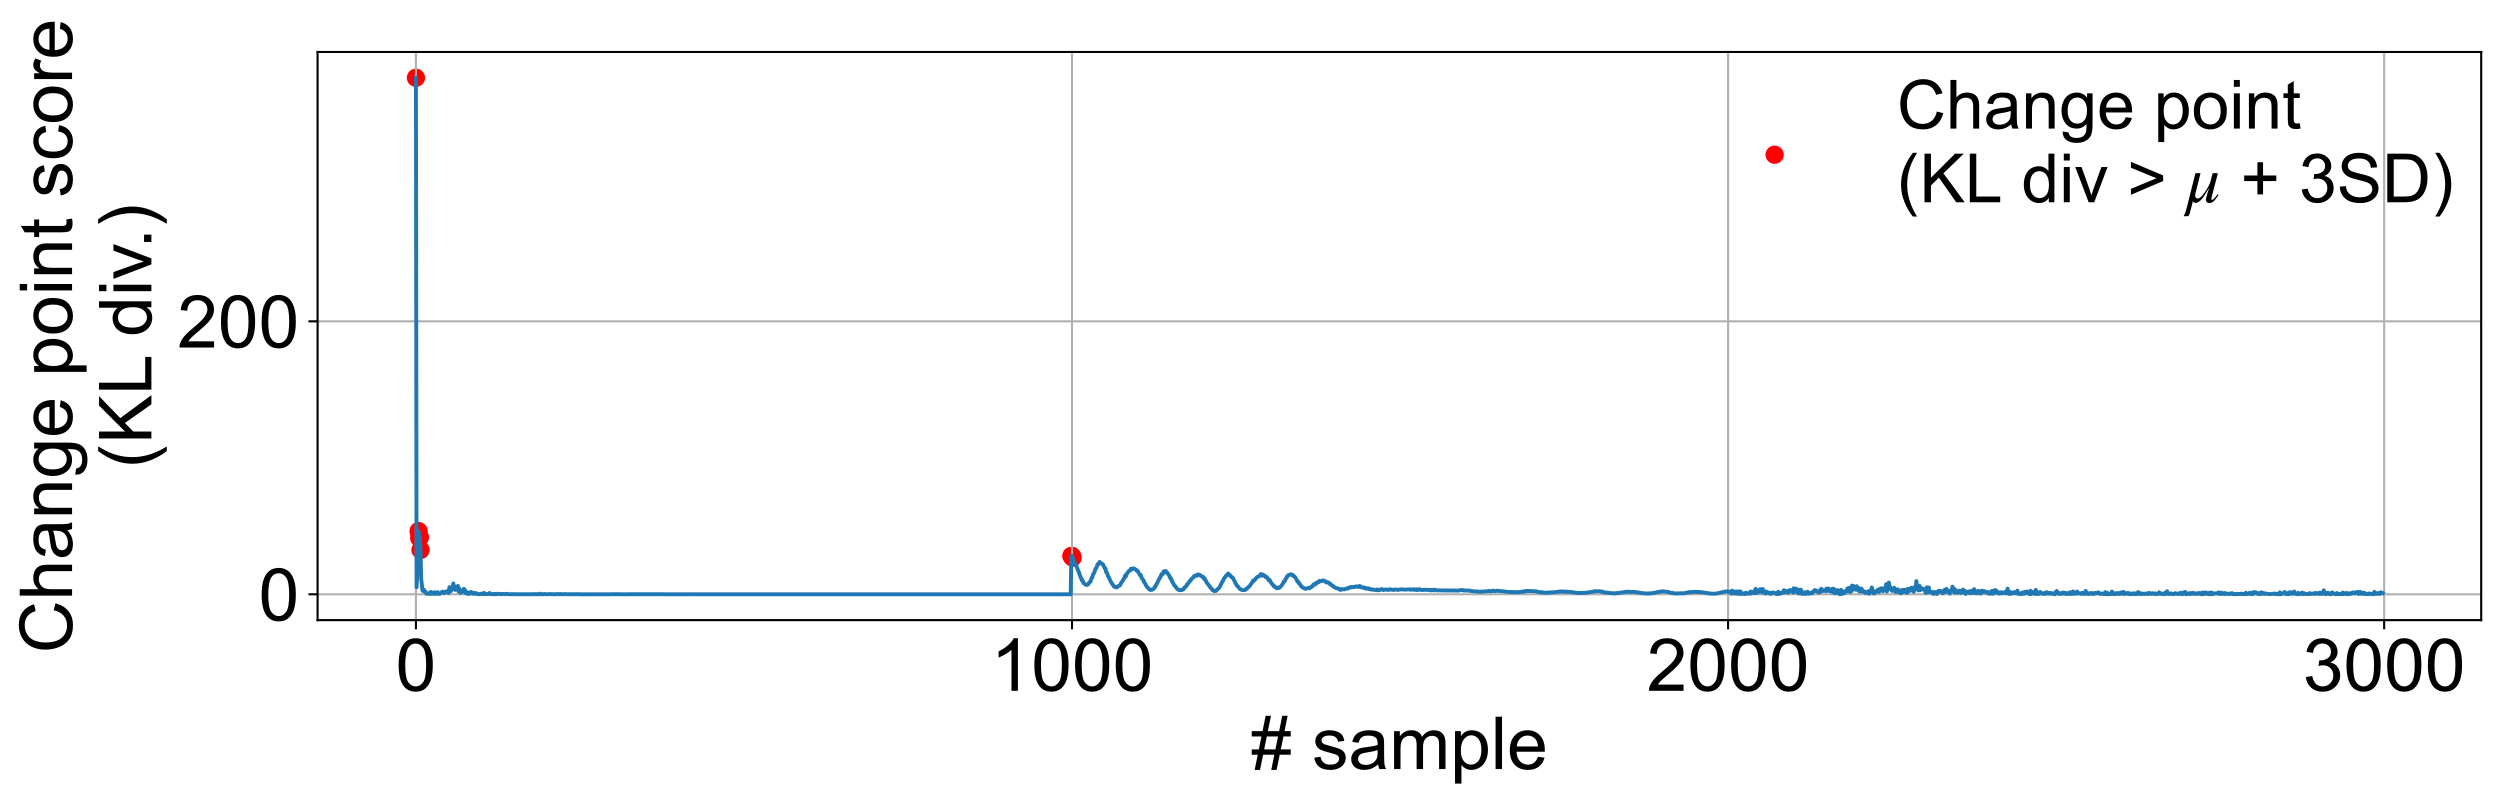 <?xml version="1.0" encoding="utf-8" standalone="no"?>
<!DOCTYPE svg PUBLIC "-//W3C//DTD SVG 1.1//EN"
  "http://www.w3.org/Graphics/SVG/1.1/DTD/svg11.dtd">
<!-- Created with matplotlib (https://matplotlib.org/) -->
<svg height="307.079pt" version="1.1" viewBox="0 0 956.741 307.079" width="956.741pt" xmlns="http://www.w3.org/2000/svg" xmlns:xlink="http://www.w3.org/1999/xlink">
 <defs>
  <style type="text/css">
*{stroke-linecap:butt;stroke-linejoin:round;}
  </style>
 </defs>
 <g id="figure_1">
  <g id="patch_1">
   <path d="M 0 307.079 
L 956.741 307.079 
L 956.741 0 
L 0 0 
z
" style="fill:#ffffff;"/>
  </g>
  <g id="axes_1">
   <g id="patch_2">
    <path d="M 121.541 237.324 
L 949.541 237.324 
L 949.541 19.884 
L 121.541 19.884 
z
" style="fill:#ffffff;"/>
   </g>
   <g id="PathCollection_1">
    <defs>
     <path d="M 0 3 
C 0.796 3 1.559 2.684 2.121 2.121 
C 2.684 1.559 3 0.796 3 0 
C 3 -0.796 2.684 -1.559 2.121 -2.121 
C 1.559 -2.684 0.796 -3 0 -3 
C -0.796 -3 -1.559 -2.684 -2.121 -2.121 
C -2.684 -1.559 -3 -0.796 -3 0 
C -3 0.796 -2.684 1.559 -2.121 2.121 
C -1.559 2.684 -0.796 3 0 3 
z
" id="m0cd75c1564" style="stroke:#ff0000;"/>
    </defs>
    <g clip-path="url(#p18d3c2d1c3)">
     <use style="fill:#ff0000;stroke:#ff0000;" x="159.177" xlink:href="#m0cd75c1564" y="29.768"/>
     <use style="fill:#ff0000;stroke:#ff0000;" x="160.182" xlink:href="#m0cd75c1564" y="203.24"/>
     <use style="fill:#ff0000;stroke:#ff0000;" x="160.433" xlink:href="#m0cd75c1564" y="205.902"/>
     <use style="fill:#ff0000;stroke:#ff0000;" x="160.684" xlink:href="#m0cd75c1564" y="205.574"/>
     <use style="fill:#ff0000;stroke:#ff0000;" x="160.935" xlink:href="#m0cd75c1564" y="210.476"/>
     <use style="fill:#ff0000;stroke:#ff0000;" x="410.003" xlink:href="#m0cd75c1564" y="212.758"/>
     <use style="fill:#ff0000;stroke:#ff0000;" x="410.254" xlink:href="#m0cd75c1564" y="212.772"/>
     <use style="fill:#ff0000;stroke:#ff0000;" x="410.505" xlink:href="#m0cd75c1564" y="213.395"/>
    </g>
   </g>
   <g id="matplotlib.axis_1">
    <g id="xtick_1">
     <g id="line2d_1">
      <path clip-path="url(#p18d3c2d1c3)" d="M 159.177 237.324 
L 159.177 19.884 
" style="fill:none;stroke:#b0b0b0;stroke-linecap:square;stroke-width:0.8;"/>
     </g>
     <g id="line2d_2">
      <defs>
       <path d="M 0 0 
L 0 3.5 
" id="m7fa76f0d2a" style="stroke:#000000;stroke-width:0.8;"/>
      </defs>
      <g>
       <use style="stroke:#000000;stroke-width:0.8;" x="159.177" xlink:href="#m7fa76f0d2a" y="237.324"/>
      </g>
     </g>
     <g id="text_1">
      <!-- 0 -->
      <defs>
       <path d="M 4.156 35.297 
Q 4.156 48 6.766 55.734 
Q 9.375 63.484 14.516 67.672 
Q 19.672 71.875 27.484 71.875 
Q 33.25 71.875 37.594 69.547 
Q 41.938 67.234 44.766 62.859 
Q 47.609 58.5 49.219 52.219 
Q 50.828 45.953 50.828 35.297 
Q 50.828 22.703 48.234 14.969 
Q 45.656 7.234 40.5 3 
Q 35.359 -1.219 27.484 -1.219 
Q 17.141 -1.219 11.234 6.203 
Q 4.156 15.141 4.156 35.297 
z
M 13.188 35.297 
Q 13.188 17.672 17.312 11.828 
Q 21.438 6 27.484 6 
Q 33.547 6 37.672 11.859 
Q 41.797 17.719 41.797 35.297 
Q 41.797 52.984 37.672 58.781 
Q 33.547 64.594 27.391 64.594 
Q 21.344 64.594 17.719 59.469 
Q 13.188 52.938 13.188 35.297 
z
" id="ArialMT-48"/>
      </defs>
      <g transform="translate(151.392 264.366)scale(0.28 -0.28)">
       <use xlink:href="#ArialMT-48"/>
      </g>
     </g>
    </g>
    <g id="xtick_2">
     <g id="line2d_3">
      <path clip-path="url(#p18d3c2d1c3)" d="M 410.254 237.324 
L 410.254 19.884 
" style="fill:none;stroke:#b0b0b0;stroke-linecap:square;stroke-width:0.8;"/>
     </g>
     <g id="line2d_4">
      <g>
       <use style="stroke:#000000;stroke-width:0.8;" x="410.254" xlink:href="#m7fa76f0d2a" y="237.324"/>
      </g>
     </g>
     <g id="text_2">
      <!-- 1000 -->
      <defs>
       <path d="M 37.25 0 
L 28.469 0 
L 28.469 56 
Q 25.297 52.984 20.141 49.953 
Q 14.984 46.922 10.891 45.406 
L 10.891 53.906 
Q 18.266 57.375 23.781 62.297 
Q 29.297 67.234 31.594 71.875 
L 37.25 71.875 
z
" id="ArialMT-49"/>
      </defs>
      <g transform="translate(379.113 264.366)scale(0.28 -0.28)">
       <use xlink:href="#ArialMT-49"/>
       <use x="55.615" xlink:href="#ArialMT-48"/>
       <use x="111.23" xlink:href="#ArialMT-48"/>
       <use x="166.846" xlink:href="#ArialMT-48"/>
      </g>
     </g>
    </g>
    <g id="xtick_3">
     <g id="line2d_5">
      <path clip-path="url(#p18d3c2d1c3)" d="M 661.33 237.324 
L 661.33 19.884 
" style="fill:none;stroke:#b0b0b0;stroke-linecap:square;stroke-width:0.8;"/>
     </g>
     <g id="line2d_6">
      <g>
       <use style="stroke:#000000;stroke-width:0.8;" x="661.33" xlink:href="#m7fa76f0d2a" y="237.324"/>
      </g>
     </g>
     <g id="text_3">
      <!-- 2000 -->
      <defs>
       <path d="M 50.344 8.453 
L 50.344 0 
L 3.031 0 
Q 2.938 3.172 4.047 6.109 
Q 5.859 10.938 9.828 15.625 
Q 13.812 20.312 21.344 26.469 
Q 33.016 36.031 37.109 41.625 
Q 41.219 47.219 41.219 52.203 
Q 41.219 57.422 37.469 61 
Q 33.734 64.594 27.734 64.594 
Q 21.391 64.594 17.578 60.781 
Q 13.766 56.984 13.719 50.25 
L 4.688 51.172 
Q 5.609 61.281 11.656 66.578 
Q 17.719 71.875 27.938 71.875 
Q 38.234 71.875 44.234 66.156 
Q 50.25 60.453 50.25 52 
Q 50.25 47.703 48.484 43.547 
Q 46.734 39.406 42.656 34.812 
Q 38.578 30.219 29.109 22.219 
Q 21.188 15.578 18.938 13.203 
Q 16.703 10.844 15.234 8.453 
z
" id="ArialMT-50"/>
      </defs>
      <g transform="translate(630.189 264.366)scale(0.28 -0.28)">
       <use xlink:href="#ArialMT-50"/>
       <use x="55.615" xlink:href="#ArialMT-48"/>
       <use x="111.23" xlink:href="#ArialMT-48"/>
       <use x="166.846" xlink:href="#ArialMT-48"/>
      </g>
     </g>
    </g>
    <g id="xtick_4">
     <g id="line2d_7">
      <path clip-path="url(#p18d3c2d1c3)" d="M 912.407 237.324 
L 912.407 19.884 
" style="fill:none;stroke:#b0b0b0;stroke-linecap:square;stroke-width:0.8;"/>
     </g>
     <g id="line2d_8">
      <g>
       <use style="stroke:#000000;stroke-width:0.8;" x="912.407" xlink:href="#m7fa76f0d2a" y="237.324"/>
      </g>
     </g>
     <g id="text_4">
      <!-- 3000 -->
      <defs>
       <path d="M 4.203 18.891 
L 12.984 20.062 
Q 14.5 12.594 18.141 9.297 
Q 21.781 6 27 6 
Q 33.203 6 37.469 10.297 
Q 41.75 14.594 41.75 20.953 
Q 41.75 27 37.797 30.922 
Q 33.844 34.859 27.734 34.859 
Q 25.25 34.859 21.531 33.891 
L 22.516 41.609 
Q 23.391 41.5 23.922 41.5 
Q 29.547 41.5 34.031 44.422 
Q 38.531 47.359 38.531 53.469 
Q 38.531 58.297 35.25 61.469 
Q 31.984 64.656 26.812 64.656 
Q 21.688 64.656 18.266 61.422 
Q 14.844 58.203 13.875 51.766 
L 5.078 53.328 
Q 6.688 62.156 12.391 67.016 
Q 18.109 71.875 26.609 71.875 
Q 32.469 71.875 37.391 69.359 
Q 42.328 66.844 44.938 62.5 
Q 47.562 58.156 47.562 53.266 
Q 47.562 48.641 45.062 44.828 
Q 42.578 41.016 37.703 38.766 
Q 44.047 37.312 47.562 32.688 
Q 51.078 28.078 51.078 21.141 
Q 51.078 11.766 44.234 5.25 
Q 37.406 -1.266 26.953 -1.266 
Q 17.531 -1.266 11.297 4.344 
Q 5.078 9.969 4.203 18.891 
z
" id="ArialMT-51"/>
      </defs>
      <g transform="translate(881.266 264.366)scale(0.28 -0.28)">
       <use xlink:href="#ArialMT-51"/>
       <use x="55.615" xlink:href="#ArialMT-48"/>
       <use x="111.23" xlink:href="#ArialMT-48"/>
       <use x="166.846" xlink:href="#ArialMT-48"/>
      </g>
     </g>
    </g>
    <g id="text_5">
     <!-- # sample -->
     <defs>
      <path d="M 5.031 -1.219 
L 9.281 19.578 
L 1.031 19.578 
L 1.031 26.859 
L 10.75 26.859 
L 14.359 44.578 
L 1.031 44.578 
L 1.031 51.859 
L 15.828 51.859 
L 20.062 72.797 
L 27.391 72.797 
L 23.141 51.859 
L 38.531 51.859 
L 42.781 72.797 
L 50.141 72.797 
L 45.906 51.859 
L 54.344 51.859 
L 54.344 44.578 
L 44.438 44.578 
L 40.766 26.859 
L 54.344 26.859 
L 54.344 19.578 
L 39.312 19.578 
L 35.062 -1.219 
L 27.734 -1.219 
L 31.938 19.578 
L 16.609 19.578 
L 12.359 -1.219 
z
M 18.062 26.859 
L 33.406 26.859 
L 37.062 44.578 
L 21.688 44.578 
z
" id="ArialMT-35"/>
      <path id="ArialMT-32"/>
      <path d="M 3.078 15.484 
L 11.766 16.844 
Q 12.5 11.625 15.844 8.844 
Q 19.188 6.062 25.203 6.062 
Q 31.25 6.062 34.172 8.516 
Q 37.109 10.984 37.109 14.312 
Q 37.109 17.281 34.516 19 
Q 32.719 20.172 25.531 21.969 
Q 15.875 24.422 12.141 26.203 
Q 8.406 27.984 6.469 31.125 
Q 4.547 34.281 4.547 38.094 
Q 4.547 41.547 6.125 44.5 
Q 7.719 47.469 10.453 49.422 
Q 12.5 50.922 16.031 51.969 
Q 19.578 53.031 23.641 53.031 
Q 29.734 53.031 34.344 51.266 
Q 38.969 49.516 41.156 46.5 
Q 43.359 43.5 44.188 38.484 
L 35.594 37.312 
Q 35.016 41.312 32.203 43.547 
Q 29.391 45.797 24.266 45.797 
Q 18.219 45.797 15.625 43.797 
Q 13.031 41.797 13.031 39.109 
Q 13.031 37.406 14.109 36.031 
Q 15.188 34.625 17.484 33.688 
Q 18.797 33.203 25.25 31.453 
Q 34.578 28.953 38.25 27.359 
Q 41.938 25.781 44.031 22.75 
Q 46.141 19.734 46.141 15.234 
Q 46.141 10.844 43.578 6.953 
Q 41.016 3.078 36.172 0.953 
Q 31.344 -1.172 25.25 -1.172 
Q 15.141 -1.172 9.844 3.031 
Q 4.547 7.234 3.078 15.484 
z
" id="ArialMT-115"/>
      <path d="M 40.438 6.391 
Q 35.547 2.25 31.031 0.531 
Q 26.516 -1.172 21.344 -1.172 
Q 12.797 -1.172 8.203 3 
Q 3.609 7.172 3.609 13.672 
Q 3.609 17.484 5.344 20.625 
Q 7.078 23.781 9.891 25.688 
Q 12.703 27.594 16.219 28.562 
Q 18.797 29.25 24.031 29.891 
Q 34.672 31.156 39.703 32.906 
Q 39.75 34.719 39.75 35.203 
Q 39.75 40.578 37.25 42.781 
Q 33.891 45.75 27.25 45.75 
Q 21.047 45.75 18.094 43.578 
Q 15.141 41.406 13.719 35.891 
L 5.125 37.062 
Q 6.297 42.578 8.984 45.969 
Q 11.672 49.359 16.75 51.188 
Q 21.828 53.031 28.516 53.031 
Q 35.156 53.031 39.297 51.469 
Q 43.453 49.906 45.406 47.531 
Q 47.359 45.172 48.141 41.547 
Q 48.578 39.312 48.578 33.453 
L 48.578 21.734 
Q 48.578 9.469 49.141 6.219 
Q 49.703 2.984 51.375 0 
L 42.188 0 
Q 40.828 2.734 40.438 6.391 
z
M 39.703 26.031 
Q 34.906 24.078 25.344 22.703 
Q 19.922 21.922 17.672 20.938 
Q 15.438 19.969 14.203 18.094 
Q 12.984 16.219 12.984 13.922 
Q 12.984 10.406 15.641 8.062 
Q 18.312 5.719 23.438 5.719 
Q 28.516 5.719 32.469 7.938 
Q 36.422 10.156 38.281 14.016 
Q 39.703 17 39.703 22.797 
z
" id="ArialMT-97"/>
      <path d="M 6.594 0 
L 6.594 51.859 
L 14.453 51.859 
L 14.453 44.578 
Q 16.891 48.391 20.938 50.703 
Q 25 53.031 30.172 53.031 
Q 35.938 53.031 39.625 50.641 
Q 43.312 48.25 44.828 43.953 
Q 50.984 53.031 60.844 53.031 
Q 68.562 53.031 72.703 48.75 
Q 76.859 44.484 76.859 35.594 
L 76.859 0 
L 68.109 0 
L 68.109 32.672 
Q 68.109 37.938 67.25 40.25 
Q 66.406 42.578 64.156 43.984 
Q 61.922 45.406 58.891 45.406 
Q 53.422 45.406 49.797 41.766 
Q 46.188 38.141 46.188 30.125 
L 46.188 0 
L 37.406 0 
L 37.406 33.688 
Q 37.406 39.547 35.25 42.469 
Q 33.109 45.406 28.219 45.406 
Q 24.516 45.406 21.359 43.453 
Q 18.219 41.5 16.797 37.734 
Q 15.375 33.984 15.375 26.906 
L 15.375 0 
z
" id="ArialMT-109"/>
      <path d="M 6.594 -19.875 
L 6.594 51.859 
L 14.594 51.859 
L 14.594 45.125 
Q 17.438 49.078 21 51.047 
Q 24.562 53.031 29.641 53.031 
Q 36.281 53.031 41.359 49.609 
Q 46.438 46.188 49.016 39.953 
Q 51.609 33.734 51.609 26.312 
Q 51.609 18.359 48.75 11.984 
Q 45.906 5.609 40.453 2.219 
Q 35.016 -1.172 29 -1.172 
Q 24.609 -1.172 21.109 0.688 
Q 17.625 2.547 15.375 5.375 
L 15.375 -19.875 
z
M 14.547 25.641 
Q 14.547 15.625 18.594 10.844 
Q 22.656 6.062 28.422 6.062 
Q 34.281 6.062 38.453 11.016 
Q 42.625 15.969 42.625 26.375 
Q 42.625 36.281 38.547 41.203 
Q 34.469 46.141 28.812 46.141 
Q 23.188 46.141 18.859 40.891 
Q 14.547 35.641 14.547 25.641 
z
" id="ArialMT-112"/>
      <path d="M 6.391 0 
L 6.391 71.578 
L 15.188 71.578 
L 15.188 0 
z
" id="ArialMT-108"/>
      <path d="M 42.094 16.703 
L 51.172 15.578 
Q 49.031 7.625 43.219 3.219 
Q 37.406 -1.172 28.375 -1.172 
Q 17 -1.172 10.328 5.828 
Q 3.656 12.844 3.656 25.484 
Q 3.656 38.578 10.391 45.797 
Q 17.141 53.031 27.875 53.031 
Q 38.281 53.031 44.875 45.953 
Q 51.469 38.875 51.469 26.031 
Q 51.469 25.25 51.422 23.688 
L 12.75 23.688 
Q 13.234 15.141 17.578 10.594 
Q 21.922 6.062 28.422 6.062 
Q 33.25 6.062 36.672 8.594 
Q 40.094 11.141 42.094 16.703 
z
M 13.234 30.906 
L 42.188 30.906 
Q 41.609 37.453 38.875 40.719 
Q 34.672 45.797 27.984 45.797 
Q 21.922 45.797 17.797 41.75 
Q 13.672 37.703 13.234 30.906 
z
" id="ArialMT-101"/>
     </defs>
     <g transform="translate(478.738 294.314)scale(0.28 -0.28)">
      <use xlink:href="#ArialMT-35"/>
      <use x="55.615" xlink:href="#ArialMT-32"/>
      <use x="83.398" xlink:href="#ArialMT-115"/>
      <use x="133.398" xlink:href="#ArialMT-97"/>
      <use x="189.014" xlink:href="#ArialMT-109"/>
      <use x="272.314" xlink:href="#ArialMT-112"/>
      <use x="327.93" xlink:href="#ArialMT-108"/>
      <use x="350.146" xlink:href="#ArialMT-101"/>
     </g>
    </g>
   </g>
   <g id="matplotlib.axis_2">
    <g id="ytick_1">
     <g id="line2d_9">
      <path clip-path="url(#p18d3c2d1c3)" d="M 121.541 227.441 
L 949.541 227.441 
" style="fill:none;stroke:#b0b0b0;stroke-linecap:square;stroke-width:0.8;"/>
     </g>
     <g id="line2d_10">
      <defs>
       <path d="M 0 0 
L -3.5 0 
" id="md69a8dc5f1" style="stroke:#000000;stroke-width:0.8;"/>
      </defs>
      <g>
       <use style="stroke:#000000;stroke-width:0.8;" x="121.541" xlink:href="#md69a8dc5f1" y="227.441"/>
      </g>
     </g>
     <g id="text_6">
      <!-- 0 -->
      <g transform="translate(98.97 237.462)scale(0.28 -0.28)">
       <use xlink:href="#ArialMT-48"/>
      </g>
     </g>
    </g>
    <g id="ytick_2">
     <g id="line2d_11">
      <path clip-path="url(#p18d3c2d1c3)" d="M 121.541 122.969 
L 949.541 122.969 
" style="fill:none;stroke:#b0b0b0;stroke-linecap:square;stroke-width:0.8;"/>
     </g>
     <g id="line2d_12">
      <g>
       <use style="stroke:#000000;stroke-width:0.8;" x="121.541" xlink:href="#md69a8dc5f1" y="122.969"/>
      </g>
     </g>
     <g id="text_7">
      <!-- 200 -->
      <g transform="translate(67.829 132.99)scale(0.28 -0.28)">
       <use xlink:href="#ArialMT-50"/>
       <use x="55.615" xlink:href="#ArialMT-48"/>
       <use x="111.23" xlink:href="#ArialMT-48"/>
      </g>
     </g>
    </g>
    <g id="text_8">
     <!-- Change point score -->
     <defs>
      <path d="M 58.797 25.094 
L 68.266 22.703 
Q 65.281 11.031 57.547 4.906 
Q 49.812 -1.219 38.625 -1.219 
Q 27.047 -1.219 19.797 3.484 
Q 12.547 8.203 8.766 17.141 
Q 4.984 26.078 4.984 36.328 
Q 4.984 47.516 9.25 55.828 
Q 13.531 64.156 21.406 68.469 
Q 29.297 72.797 38.766 72.797 
Q 49.516 72.797 56.828 67.328 
Q 64.156 61.859 67.047 51.953 
L 57.719 49.75 
Q 55.219 57.562 50.484 61.125 
Q 45.75 64.703 38.578 64.703 
Q 30.328 64.703 24.781 60.734 
Q 19.234 56.781 16.984 50.109 
Q 14.75 43.453 14.75 36.375 
Q 14.75 27.25 17.406 20.438 
Q 20.062 13.625 25.672 10.25 
Q 31.297 6.891 37.844 6.891 
Q 45.797 6.891 51.312 11.469 
Q 56.844 16.062 58.797 25.094 
z
" id="ArialMT-67"/>
      <path d="M 6.594 0 
L 6.594 71.578 
L 15.375 71.578 
L 15.375 45.906 
Q 21.531 53.031 30.906 53.031 
Q 36.672 53.031 40.922 50.75 
Q 45.172 48.484 47 44.484 
Q 48.828 40.484 48.828 32.859 
L 48.828 0 
L 40.047 0 
L 40.047 32.859 
Q 40.047 39.453 37.188 42.453 
Q 34.328 45.453 29.109 45.453 
Q 25.203 45.453 21.75 43.422 
Q 18.312 41.406 16.844 37.938 
Q 15.375 34.469 15.375 28.375 
L 15.375 0 
z
" id="ArialMT-104"/>
      <path d="M 6.594 0 
L 6.594 51.859 
L 14.5 51.859 
L 14.5 44.484 
Q 20.219 53.031 31 53.031 
Q 35.688 53.031 39.625 51.344 
Q 43.562 49.656 45.516 46.922 
Q 47.469 44.188 48.25 40.438 
Q 48.734 37.984 48.734 31.891 
L 48.734 0 
L 39.938 0 
L 39.938 31.547 
Q 39.938 36.922 38.906 39.578 
Q 37.891 42.234 35.281 43.812 
Q 32.672 45.406 29.156 45.406 
Q 23.531 45.406 19.453 41.844 
Q 15.375 38.281 15.375 28.328 
L 15.375 0 
z
" id="ArialMT-110"/>
      <path d="M 4.984 -4.297 
L 13.531 -5.562 
Q 14.062 -9.516 16.5 -11.328 
Q 19.781 -13.766 25.438 -13.766 
Q 31.547 -13.766 34.859 -11.328 
Q 38.188 -8.891 39.359 -4.5 
Q 40.047 -1.812 39.984 6.781 
Q 34.234 0 25.641 0 
Q 14.938 0 9.078 7.719 
Q 3.219 15.438 3.219 26.219 
Q 3.219 33.641 5.906 39.906 
Q 8.594 46.188 13.688 49.609 
Q 18.797 53.031 25.688 53.031 
Q 34.859 53.031 40.828 45.609 
L 40.828 51.859 
L 48.922 51.859 
L 48.922 7.031 
Q 48.922 -5.078 46.453 -10.125 
Q 44 -15.188 38.641 -18.109 
Q 33.297 -21.047 25.484 -21.047 
Q 16.219 -21.047 10.5 -16.875 
Q 4.781 -12.703 4.984 -4.297 
z
M 12.25 26.859 
Q 12.25 16.656 16.297 11.969 
Q 20.359 7.281 26.469 7.281 
Q 32.516 7.281 36.609 11.938 
Q 40.719 16.609 40.719 26.562 
Q 40.719 36.078 36.5 40.906 
Q 32.281 45.75 26.312 45.75 
Q 20.453 45.75 16.344 40.984 
Q 12.25 36.234 12.25 26.859 
z
" id="ArialMT-103"/>
      <path d="M 3.328 25.922 
Q 3.328 40.328 11.328 47.266 
Q 18.016 53.031 27.641 53.031 
Q 38.328 53.031 45.109 46.016 
Q 51.906 39.016 51.906 26.656 
Q 51.906 16.656 48.906 10.906 
Q 45.906 5.172 40.156 2 
Q 34.422 -1.172 27.641 -1.172 
Q 16.75 -1.172 10.031 5.812 
Q 3.328 12.797 3.328 25.922 
z
M 12.359 25.922 
Q 12.359 15.969 16.703 11.016 
Q 21.047 6.062 27.641 6.062 
Q 34.188 6.062 38.531 11.031 
Q 42.875 16.016 42.875 26.219 
Q 42.875 35.844 38.5 40.797 
Q 34.125 45.75 27.641 45.75 
Q 21.047 45.75 16.703 40.812 
Q 12.359 35.891 12.359 25.922 
z
" id="ArialMT-111"/>
      <path d="M 6.641 61.469 
L 6.641 71.578 
L 15.438 71.578 
L 15.438 61.469 
z
M 6.641 0 
L 6.641 51.859 
L 15.438 51.859 
L 15.438 0 
z
" id="ArialMT-105"/>
      <path d="M 25.781 7.859 
L 27.047 0.094 
Q 23.344 -0.688 20.406 -0.688 
Q 15.625 -0.688 12.984 0.828 
Q 10.359 2.344 9.281 4.812 
Q 8.203 7.281 8.203 15.188 
L 8.203 45.016 
L 1.766 45.016 
L 1.766 51.859 
L 8.203 51.859 
L 8.203 64.703 
L 16.938 69.969 
L 16.938 51.859 
L 25.781 51.859 
L 25.781 45.016 
L 16.938 45.016 
L 16.938 14.703 
Q 16.938 10.938 17.406 9.859 
Q 17.875 8.797 18.922 8.156 
Q 19.969 7.516 21.922 7.516 
Q 23.391 7.516 25.781 7.859 
z
" id="ArialMT-116"/>
      <path d="M 40.438 19 
L 49.078 17.875 
Q 47.656 8.938 41.812 3.875 
Q 35.984 -1.172 27.484 -1.172 
Q 16.844 -1.172 10.375 5.781 
Q 3.906 12.75 3.906 25.734 
Q 3.906 34.125 6.688 40.422 
Q 9.469 46.734 15.156 49.875 
Q 20.844 53.031 27.547 53.031 
Q 35.984 53.031 41.359 48.75 
Q 46.734 44.484 48.25 36.625 
L 39.703 35.297 
Q 38.484 40.531 35.375 43.156 
Q 32.281 45.797 27.875 45.797 
Q 21.234 45.797 17.078 41.031 
Q 12.938 36.281 12.938 25.984 
Q 12.938 15.531 16.938 10.797 
Q 20.953 6.062 27.391 6.062 
Q 32.562 6.062 36.031 9.234 
Q 39.5 12.406 40.438 19 
z
" id="ArialMT-99"/>
      <path d="M 6.5 0 
L 6.5 51.859 
L 14.406 51.859 
L 14.406 44 
Q 17.438 49.516 20 51.266 
Q 22.562 53.031 25.641 53.031 
Q 30.078 53.031 34.672 50.203 
L 31.641 42.047 
Q 28.422 43.953 25.203 43.953 
Q 22.312 43.953 20.016 42.219 
Q 17.719 40.484 16.75 37.406 
Q 15.281 32.719 15.281 27.156 
L 15.281 0 
z
" id="ArialMT-114"/>
     </defs>
     <g transform="translate(27.583 250.008)rotate(-90)scale(0.28 -0.28)">
      <use xlink:href="#ArialMT-67"/>
      <use x="72.217" xlink:href="#ArialMT-104"/>
      <use x="127.832" xlink:href="#ArialMT-97"/>
      <use x="183.447" xlink:href="#ArialMT-110"/>
      <use x="239.062" xlink:href="#ArialMT-103"/>
      <use x="294.678" xlink:href="#ArialMT-101"/>
      <use x="350.293" xlink:href="#ArialMT-32"/>
      <use x="378.076" xlink:href="#ArialMT-112"/>
      <use x="433.691" xlink:href="#ArialMT-111"/>
      <use x="489.307" xlink:href="#ArialMT-105"/>
      <use x="511.523" xlink:href="#ArialMT-110"/>
      <use x="567.139" xlink:href="#ArialMT-116"/>
      <use x="594.922" xlink:href="#ArialMT-32"/>
      <use x="622.705" xlink:href="#ArialMT-115"/>
      <use x="672.705" xlink:href="#ArialMT-99"/>
      <use x="722.705" xlink:href="#ArialMT-111"/>
      <use x="778.32" xlink:href="#ArialMT-114"/>
      <use x="811.621" xlink:href="#ArialMT-101"/>
     </g>
     <!-- (KL div.) -->
     <defs>
      <path d="M 23.391 -21.047 
Q 16.109 -11.859 11.078 0.438 
Q 6.062 12.75 6.062 25.922 
Q 6.062 37.547 9.812 48.188 
Q 14.203 60.547 23.391 72.797 
L 29.688 72.797 
Q 23.781 62.641 21.875 58.297 
Q 18.891 51.562 17.188 44.234 
Q 15.094 35.109 15.094 25.875 
Q 15.094 2.391 29.688 -21.047 
z
" id="ArialMT-40"/>
      <path d="M 7.328 0 
L 7.328 71.578 
L 16.797 71.578 
L 16.797 36.078 
L 52.344 71.578 
L 65.188 71.578 
L 35.156 42.578 
L 66.5 0 
L 54 0 
L 28.516 36.234 
L 16.797 24.812 
L 16.797 0 
z
" id="ArialMT-75"/>
      <path d="M 7.328 0 
L 7.328 71.578 
L 16.797 71.578 
L 16.797 8.453 
L 52.047 8.453 
L 52.047 0 
z
" id="ArialMT-76"/>
      <path d="M 40.234 0 
L 40.234 6.547 
Q 35.297 -1.172 25.734 -1.172 
Q 19.531 -1.172 14.328 2.25 
Q 9.125 5.672 6.266 11.797 
Q 3.422 17.922 3.422 25.875 
Q 3.422 33.641 6 39.969 
Q 8.594 46.297 13.766 49.656 
Q 18.953 53.031 25.344 53.031 
Q 30.031 53.031 33.688 51.047 
Q 37.359 49.078 39.656 45.906 
L 39.656 71.578 
L 48.391 71.578 
L 48.391 0 
z
M 12.453 25.875 
Q 12.453 15.922 16.641 10.984 
Q 20.844 6.062 26.562 6.062 
Q 32.328 6.062 36.344 10.766 
Q 40.375 15.484 40.375 25.141 
Q 40.375 35.797 36.266 40.766 
Q 32.172 45.75 26.172 45.75 
Q 20.312 45.75 16.375 40.969 
Q 12.453 36.188 12.453 25.875 
z
" id="ArialMT-100"/>
      <path d="M 21 0 
L 1.266 51.859 
L 10.547 51.859 
L 21.688 20.797 
Q 23.484 15.766 25 10.359 
Q 26.172 14.453 28.266 20.219 
L 39.797 51.859 
L 48.828 51.859 
L 29.203 0 
z
" id="ArialMT-118"/>
      <path d="M 9.078 0 
L 9.078 10.016 
L 19.094 10.016 
L 19.094 0 
z
" id="ArialMT-46"/>
      <path d="M 12.359 -21.047 
L 6.062 -21.047 
Q 20.656 2.391 20.656 25.875 
Q 20.656 35.062 18.562 44.094 
Q 16.891 51.422 13.922 58.156 
Q 12.016 62.547 6.062 72.797 
L 12.359 72.797 
Q 21.531 60.547 25.922 48.188 
Q 29.688 37.547 29.688 25.922 
Q 29.688 12.75 24.625 0.438 
Q 19.578 -11.859 12.359 -21.047 
z
" id="ArialMT-41"/>
     </defs>
     <g transform="translate(57.936 179.168)rotate(-90)scale(0.28 -0.28)">
      <use xlink:href="#ArialMT-40"/>
      <use x="33.301" xlink:href="#ArialMT-75"/>
      <use x="100" xlink:href="#ArialMT-76"/>
      <use x="151.865" xlink:href="#ArialMT-32"/>
      <use x="179.648" xlink:href="#ArialMT-100"/>
      <use x="235.264" xlink:href="#ArialMT-105"/>
      <use x="257.48" xlink:href="#ArialMT-118"/>
      <use x="300.105" xlink:href="#ArialMT-46"/>
      <use x="327.889" xlink:href="#ArialMT-41"/>
     </g>
    </g>
   </g>
   <g id="line2d_13">
    <path clip-path="url(#p18d3c2d1c3)" d="M 159.177 29.768 
L 159.428 224.729 
L 159.68 219.478 
L 159.931 217.451 
L 160.182 203.24 
L 160.433 205.902 
L 160.684 205.574 
L 160.935 210.476 
L 161.186 221.545 
L 161.688 226.024 
L 161.939 226.182 
L 162.19 225.634 
L 162.441 226.475 
L 162.692 226.587 
L 162.944 226.534 
L 163.195 227.216 
L 164.199 227.113 
L 164.45 227.309 
L 164.701 226.595 
L 164.952 226.538 
L 165.203 227.203 
L 165.454 226.726 
L 165.705 227.216 
L 165.956 227.112 
L 166.208 227.292 
L 166.459 226.658 
L 166.71 227.199 
L 166.961 226.964 
L 167.212 227.244 
L 167.463 226.603 
L 167.714 227.241 
L 167.965 227.189 
L 168.216 227.305 
L 168.467 226.988 
L 168.718 226.919 
L 168.969 226.595 
L 169.22 226.769 
L 169.471 226.407 
L 169.723 226.465 
L 169.974 226.983 
L 170.225 226.748 
L 170.476 226.706 
L 170.727 226.391 
L 170.978 226.262 
L 171.229 226.298 
L 171.48 226.117 
L 171.731 226.93 
L 171.982 224.701 
L 172.233 226.167 
L 172.484 226.29 
L 172.987 224.836 
L 173.238 224.668 
L 173.489 223.296 
L 173.74 225.574 
L 173.991 225.245 
L 174.242 225.762 
L 174.493 224.512 
L 174.744 225.09 
L 174.995 225.078 
L 175.246 224.242 
L 175.497 226.394 
L 175.748 225.215 
L 175.999 225.891 
L 176.251 226.901 
L 176.502 226.528 
L 176.753 226.473 
L 177.004 226.542 
L 177.506 225.338 
L 178.008 225.96 
L 178.259 227.026 
L 178.51 226.527 
L 178.761 227.126 
L 179.012 227.294 
L 179.263 227.037 
L 179.515 227.228 
L 179.766 226.688 
L 180.017 227.171 
L 180.268 226.519 
L 180.519 226.659 
L 181.021 227.233 
L 181.272 226.945 
L 181.523 227.147 
L 181.774 226.887 
L 182.276 227.303 
L 182.527 227.103 
L 182.779 227.299 
L 183.532 227.393 
L 184.536 227.119 
L 184.787 227.375 
L 185.038 227.239 
L 185.289 226.918 
L 185.54 227.346 
L 186.294 227.323 
L 187.047 227.32 
L 187.298 226.943 
L 188.051 227.423 
L 188.302 227.316 
L 189.055 227.428 
L 189.307 227.288 
L 189.558 227.38 
L 189.809 227.243 
L 190.06 227.415 
L 190.562 227.209 
L 191.566 227.427 
L 191.817 227.255 
L 192.068 227.398 
L 192.571 227.3 
L 193.073 227.359 
L 193.324 227.387 
L 193.826 227.226 
L 194.328 227.371 
L 194.579 227.335 
L 194.83 227.428 
L 195.332 227.402 
L 195.835 227.385 
L 196.086 227.322 
L 196.337 227.424 
L 197.09 227.402 
L 198.596 227.409 
L 199.35 227.399 
L 203.116 227.411 
L 205.375 227.377 
L 206.129 227.416 
L 206.38 227.204 
L 206.631 227.392 
L 206.882 227.437 
L 207.133 227.36 
L 207.635 227.402 
L 208.137 227.397 
L 208.388 227.299 
L 208.891 227.416 
L 210.397 227.364 
L 211.903 227.42 
L 212.908 227.411 
L 213.159 227.326 
L 213.661 227.38 
L 214.163 227.413 
L 214.414 227.292 
L 214.665 227.423 
L 216.423 227.359 
L 216.925 227.427 
L 218.431 227.407 
L 219.687 227.419 
L 220.189 227.416 
L 220.44 227.332 
L 220.691 227.424 
L 221.193 227.403 
L 222.198 227.431 
L 228.977 227.432 
L 233.496 227.433 
L 233.998 227.398 
L 239.271 227.431 
L 242.535 227.407 
L 253.08 227.399 
L 253.833 227.416 
L 255.089 227.429 
L 258.353 227.438 
L 264.127 227.422 
L 269.149 227.437 
L 287.98 227.428 
L 290.993 227.432 
L 294.005 227.435 
L 295.01 227.428 
L 301.789 227.432 
L 303.295 227.433 
L 314.845 227.432 
L 409.752 227.434 
L 410.003 212.758 
L 410.254 212.772 
L 411.76 216.378 
L 412.011 216.655 
L 412.262 217.558 
L 412.765 218.717 
L 413.016 219.279 
L 413.267 220.195 
L 413.518 220.683 
L 414.02 222.089 
L 414.271 221.971 
L 414.522 222.91 
L 414.773 223.237 
L 415.024 223.3 
L 415.275 223.66 
L 415.778 223.842 
L 416.28 223.761 
L 416.531 223.515 
L 416.782 222.961 
L 417.033 222.689 
L 417.284 222.645 
L 417.786 221.123 
L 418.037 220.952 
L 418.288 219.827 
L 418.79 219.095 
L 419.293 217.611 
L 419.544 217.375 
L 420.046 215.951 
L 420.297 216.004 
L 420.799 215.046 
L 421.05 215.602 
L 421.552 215.596 
L 421.803 215.855 
L 422.054 215.941 
L 422.808 217.548 
L 423.059 217.557 
L 423.31 218.95 
L 423.561 219.149 
L 423.812 219.677 
L 424.063 220.606 
L 424.314 220.886 
L 424.565 221.396 
L 425.067 222.581 
L 426.323 224.455 
L 426.574 224.619 
L 427.076 224.576 
L 427.327 224.836 
L 427.829 224.382 
L 428.331 224.066 
L 428.582 224.064 
L 429.085 223.024 
L 429.336 222.75 
L 429.838 221.83 
L 430.34 221.156 
L 430.591 220.205 
L 430.842 220.629 
L 431.093 219.785 
L 432.097 218.39 
L 432.6 218.279 
L 432.851 217.615 
L 433.102 217.872 
L 433.855 217.509 
L 434.859 218.101 
L 435.11 218.528 
L 435.361 218.436 
L 435.864 219.391 
L 436.366 220.232 
L 436.617 220.1 
L 436.868 221.105 
L 437.621 222.099 
L 437.872 222.877 
L 438.123 223.108 
L 438.877 224.57 
L 439.128 224.708 
L 439.881 225.617 
L 440.132 225.601 
L 440.383 225.797 
L 440.634 225.674 
L 440.885 225.696 
L 441.136 225.474 
L 441.387 225.434 
L 441.638 225.214 
L 441.889 224.674 
L 442.141 224.605 
L 442.392 223.831 
L 442.643 223.528 
L 443.396 222.004 
L 443.898 221.114 
L 444.149 220.748 
L 444.4 219.944 
L 444.651 219.619 
L 444.902 219.774 
L 445.405 218.648 
L 445.656 218.995 
L 445.907 218.528 
L 446.158 218.538 
L 446.409 219.214 
L 446.66 219.138 
L 447.162 219.829 
L 447.664 220.663 
L 447.915 221.398 
L 448.166 221.335 
L 448.417 222.196 
L 448.92 223.115 
L 449.422 224.057 
L 449.673 224.189 
L 450.175 224.997 
L 450.677 225.492 
L 450.928 225.701 
L 451.681 225.882 
L 451.933 225.804 
L 452.184 225.869 
L 452.937 225.502 
L 453.188 224.91 
L 453.69 224.655 
L 453.941 224.216 
L 454.192 224.009 
L 454.443 223.422 
L 454.694 223.268 
L 454.945 222.97 
L 455.197 222.48 
L 455.699 222.068 
L 455.95 221.562 
L 456.703 220.952 
L 456.954 220.472 
L 457.456 220.28 
L 457.707 220.201 
L 457.958 220.384 
L 458.209 219.872 
L 458.461 219.884 
L 458.712 220.062 
L 458.963 219.878 
L 459.716 220.533 
L 460.218 220.631 
L 460.469 220.831 
L 460.72 221.434 
L 460.971 221.323 
L 461.222 221.983 
L 461.473 222.25 
L 461.976 223.232 
L 462.478 223.776 
L 463.482 225.21 
L 463.733 225.31 
L 463.984 225.821 
L 464.235 225.869 
L 464.737 226.218 
L 464.989 226.062 
L 465.24 226.176 
L 466.746 224.731 
L 467.75 222.621 
L 468.001 222.359 
L 468.253 221.63 
L 469.257 220.318 
L 469.759 219.821 
L 470.01 219.47 
L 470.512 220.176 
L 470.763 220.125 
L 471.265 220.821 
L 471.516 221.034 
L 471.768 221.025 
L 472.27 222.096 
L 472.521 222.422 
L 472.772 223.154 
L 473.023 223.392 
L 473.274 224.023 
L 473.776 224.454 
L 474.027 224.873 
L 474.278 225.063 
L 474.529 225.432 
L 475.032 225.66 
L 475.534 225.879 
L 476.538 225.767 
L 476.789 225.393 
L 477.04 225.409 
L 477.793 224.658 
L 478.296 224.183 
L 478.798 223.436 
L 479.3 222.772 
L 479.551 222.15 
L 479.802 222.354 
L 481.057 220.845 
L 481.308 220.793 
L 482.062 220.28 
L 482.313 220.31 
L 482.564 219.661 
L 482.815 220.124 
L 483.066 220.311 
L 483.317 219.906 
L 483.568 220.138 
L 483.819 220.168 
L 484.321 220.812 
L 484.572 220.684 
L 484.824 220.882 
L 485.577 222.097 
L 485.828 221.857 
L 486.581 223.253 
L 486.832 223.381 
L 487.334 224.195 
L 487.585 224.184 
L 487.836 224.592 
L 488.59 225.107 
L 488.841 224.85 
L 489.092 225.056 
L 489.594 224.963 
L 490.598 223.922 
L 491.1 223.042 
L 491.352 222.532 
L 491.603 222.519 
L 492.105 221.357 
L 492.356 221.127 
L 492.607 220.492 
L 492.858 220.432 
L 493.109 220.082 
L 494.113 219.777 
L 494.364 220.062 
L 494.616 219.955 
L 494.867 220.411 
L 495.118 220.397 
L 495.369 220.703 
L 495.62 220.83 
L 496.373 222.174 
L 496.624 222.664 
L 496.875 222.671 
L 497.126 223.243 
L 497.377 223.394 
L 497.628 223.917 
L 497.88 224.145 
L 498.131 224.59 
L 498.382 224.653 
L 498.884 225.066 
L 499.135 225.059 
L 499.637 225.377 
L 500.892 224.943 
L 501.144 225.15 
L 501.395 224.87 
L 501.646 224.808 
L 501.897 224.495 
L 502.148 224.528 
L 502.65 223.692 
L 502.901 223.781 
L 503.152 223.52 
L 503.403 223.621 
L 503.654 223.059 
L 503.905 223.222 
L 504.156 222.903 
L 504.659 222.789 
L 504.91 222.308 
L 505.161 222.469 
L 505.663 222.404 
L 506.165 222.118 
L 506.918 222.322 
L 507.169 222.637 
L 507.42 222.481 
L 507.672 222.918 
L 508.425 222.948 
L 508.676 223.143 
L 508.927 223.485 
L 509.178 223.503 
L 509.429 223.868 
L 509.931 224.075 
L 510.182 224.413 
L 511.438 225.136 
L 511.689 225.068 
L 512.191 225.321 
L 512.442 225.462 
L 512.693 225.394 
L 512.944 225.769 
L 513.195 225.682 
L 513.446 225.438 
L 514.199 225.544 
L 514.451 225.565 
L 514.953 225.324 
L 515.204 225.358 
L 515.455 225.159 
L 515.706 225.225 
L 515.957 224.988 
L 516.208 225.102 
L 516.459 224.815 
L 516.71 224.774 
L 516.961 224.598 
L 517.212 224.783 
L 517.715 224.609 
L 517.966 224.712 
L 518.217 224.591 
L 518.719 224.573 
L 518.97 224.391 
L 519.472 224.521 
L 519.723 224.419 
L 519.974 224.649 
L 520.225 224.258 
L 520.476 224.516 
L 520.727 224.382 
L 520.979 224.809 
L 521.23 224.763 
L 521.481 224.911 
L 521.732 224.76 
L 521.983 224.803 
L 522.234 225.101 
L 522.485 224.974 
L 522.736 225.295 
L 523.238 225.155 
L 523.489 225.3 
L 523.74 225.163 
L 523.991 225.465 
L 524.243 225.408 
L 524.494 225.493 
L 524.745 225.459 
L 524.996 225.67 
L 525.498 225.64 
L 526.251 225.767 
L 526.753 225.823 
L 527.004 225.597 
L 527.255 225.858 
L 527.507 225.791 
L 527.758 225.899 
L 528.26 225.621 
L 528.762 225.444 
L 529.013 225.714 
L 529.264 225.649 
L 529.515 225.801 
L 529.766 225.64 
L 530.771 225.634 
L 531.022 225.737 
L 531.273 225.642 
L 531.524 225.753 
L 531.775 225.49 
L 532.026 225.63 
L 532.528 225.627 
L 533.281 225.789 
L 533.532 225.637 
L 534.788 225.623 
L 535.039 225.795 
L 535.29 225.644 
L 536.043 225.569 
L 536.545 225.56 
L 536.796 225.521 
L 537.299 225.655 
L 538.805 225.606 
L 539.809 225.523 
L 540.06 225.732 
L 540.563 225.577 
L 540.814 225.597 
L 541.065 225.488 
L 541.316 225.762 
L 541.818 225.567 
L 542.069 225.542 
L 542.32 225.842 
L 542.571 225.598 
L 542.822 225.698 
L 543.073 225.462 
L 543.324 225.725 
L 543.575 225.614 
L 544.329 225.826 
L 544.58 225.721 
L 544.831 225.767 
L 545.333 225.664 
L 545.584 225.762 
L 546.086 225.732 
L 547.091 225.777 
L 547.342 225.913 
L 547.593 225.742 
L 547.844 225.919 
L 548.597 225.728 
L 548.848 225.958 
L 549.099 225.696 
L 549.852 225.918 
L 558.138 226.015 
L 559.393 225.743 
L 559.895 225.954 
L 560.146 225.874 
L 560.398 226.017 
L 560.9 225.982 
L 561.904 226.054 
L 562.155 225.944 
L 562.657 226.136 
L 564.164 226.3 
L 564.666 226.325 
L 565.168 226.378 
L 565.419 226.326 
L 565.921 226.44 
L 566.674 226.514 
L 566.926 226.35 
L 567.93 226.421 
L 568.683 226.277 
L 569.687 226.246 
L 569.938 226.105 
L 570.19 226.255 
L 570.943 226.284 
L 571.194 226.05 
L 571.445 226.01 
L 571.947 226.205 
L 572.198 226.259 
L 572.951 226.076 
L 578.224 226.619 
L 578.475 226.501 
L 578.726 226.51 
L 578.977 226.635 
L 579.73 226.622 
L 581.237 226.605 
L 581.739 226.482 
L 582.241 226.495 
L 582.492 226.562 
L 582.743 226.361 
L 583.246 226.42 
L 583.497 226.222 
L 583.748 226.411 
L 583.999 226.191 
L 584.501 226.149 
L 587.514 226.284 
L 587.765 226.385 
L 588.016 226.317 
L 588.518 226.549 
L 589.02 226.51 
L 589.271 226.686 
L 589.522 226.641 
L 589.774 226.746 
L 590.025 226.607 
L 590.527 226.771 
L 591.029 226.835 
L 592.284 226.833 
L 592.535 226.719 
L 592.786 226.845 
L 593.54 226.674 
L 594.042 226.711 
L 597.306 226.339 
L 597.808 226.445 
L 598.059 226.334 
L 598.561 226.444 
L 598.812 226.502 
L 599.063 226.373 
L 599.314 226.476 
L 599.566 226.392 
L 599.817 226.49 
L 600.319 226.497 
L 600.821 226.511 
L 604.336 226.99 
L 604.587 226.905 
L 605.089 226.935 
L 607.6 226.823 
L 607.851 226.682 
L 608.353 226.622 
L 609.357 226.486 
L 609.609 226.54 
L 609.86 226.327 
L 610.111 226.285 
L 610.362 226.364 
L 610.613 226.22 
L 611.115 226.298 
L 612.119 226.269 
L 612.621 226.381 
L 612.873 226.453 
L 613.124 226.348 
L 613.375 226.594 
L 613.626 226.556 
L 614.379 226.831 
L 614.63 226.738 
L 615.634 226.918 
L 616.137 226.943 
L 616.89 227.053 
L 617.643 227.029 
L 618.145 227.082 
L 619.903 226.837 
L 621.66 226.6 
L 621.911 226.476 
L 622.162 226.552 
L 622.665 226.46 
L 623.418 226.497 
L 623.669 226.425 
L 623.92 226.541 
L 624.673 226.534 
L 625.677 226.527 
L 626.18 226.681 
L 626.682 226.664 
L 627.184 226.779 
L 627.937 226.936 
L 628.69 226.993 
L 629.444 227.089 
L 630.197 227.12 
L 631.201 227.09 
L 632.457 227.001 
L 633.461 226.801 
L 633.963 226.707 
L 634.716 226.475 
L 634.967 226.569 
L 635.218 226.414 
L 635.721 226.389 
L 636.223 226.287 
L 638.482 226.56 
L 639.487 226.914 
L 639.989 226.893 
L 640.993 227.109 
L 644.759 227.023 
L 645.01 226.869 
L 645.512 226.836 
L 646.266 226.639 
L 646.517 226.752 
L 646.768 226.572 
L 647.019 226.542 
L 647.521 226.614 
L 648.274 226.497 
L 649.781 226.549 
L 650.283 226.522 
L 650.785 226.644 
L 651.538 226.67 
L 654.3 227.125 
L 654.551 227.111 
L 655.053 227.206 
L 656.811 227.168 
L 658.066 226.877 
L 658.82 226.684 
L 659.824 226.482 
L 660.326 226.41 
L 660.828 226.285 
L 661.079 226.469 
L 661.33 226.34 
L 661.581 226.538 
L 661.832 226.535 
L 662.084 226.711 
L 662.335 226.303 
L 662.586 227.227 
L 662.837 226.037 
L 663.339 227.033 
L 663.59 226.313 
L 664.092 227.171 
L 664.594 226.345 
L 664.845 227.209 
L 665.096 226.79 
L 665.348 227.212 
L 665.599 226.312 
L 665.85 227.347 
L 666.101 226.367 
L 666.352 227.099 
L 666.854 227.312 
L 667.105 227.262 
L 667.607 226.963 
L 667.858 227.37 
L 668.36 226.824 
L 668.612 227.075 
L 669.114 227.225 
L 669.365 227.115 
L 669.616 227.135 
L 669.867 226.382 
L 670.118 227.13 
L 670.369 226.446 
L 670.62 226.686 
L 671.122 226.447 
L 671.373 227.008 
L 671.624 226.682 
L 671.876 225.341 
L 672.378 226.933 
L 672.629 225.919 
L 672.88 226.148 
L 673.131 226.548 
L 673.382 226.178 
L 673.633 225.431 
L 673.884 226.184 
L 674.135 226.114 
L 674.386 226.763 
L 674.637 225.418 
L 674.888 226.54 
L 675.14 226.172 
L 675.391 226.488 
L 675.642 227.161 
L 675.893 226.575 
L 676.144 226.423 
L 676.395 226.712 
L 676.646 226.676 
L 676.897 227.072 
L 677.399 227.192 
L 677.65 226.911 
L 677.901 227.246 
L 678.152 226.769 
L 678.404 226.829 
L 678.655 226.737 
L 679.91 227.348 
L 680.161 226.732 
L 680.412 226.718 
L 680.663 226.486 
L 680.914 227.309 
L 681.165 226.94 
L 681.416 226.906 
L 681.668 227.036 
L 682.17 226.809 
L 682.672 225.866 
L 682.923 226.724 
L 683.174 226.152 
L 683.425 226.119 
L 683.676 226.63 
L 683.927 226.277 
L 684.178 226.325 
L 684.429 226.821 
L 684.68 225.933 
L 684.932 225.817 
L 685.183 226.158 
L 685.434 225.867 
L 685.685 226.345 
L 685.936 226.28 
L 686.187 226.723 
L 686.438 225.112 
L 686.689 226.595 
L 686.94 225.289 
L 687.191 226.315 
L 687.442 225.309 
L 687.693 225.737 
L 687.944 226.597 
L 688.195 227.056 
L 688.447 225.904 
L 688.698 225.683 
L 688.949 227.066 
L 689.2 225.697 
L 689.451 226.979 
L 689.702 227.26 
L 689.953 227.291 
L 690.455 226.709 
L 690.706 226.719 
L 690.957 227.304 
L 691.208 227.198 
L 691.711 226.433 
L 691.962 227.163 
L 692.213 227.218 
L 692.715 226.85 
L 692.966 226.912 
L 693.217 227.09 
L 693.468 227.052 
L 693.719 226.455 
L 693.97 226.516 
L 694.472 225.823 
L 694.723 226.215 
L 694.975 225.949 
L 695.226 226.281 
L 695.477 226.335 
L 695.728 226.645 
L 695.979 226.769 
L 696.23 226.669 
L 696.481 225.891 
L 696.732 226.51 
L 696.983 225.335 
L 697.485 226.188 
L 697.736 226.103 
L 697.987 225.892 
L 698.741 226.278 
L 698.992 225.281 
L 699.243 225.337 
L 699.494 225.91 
L 699.745 225.213 
L 699.996 226.221 
L 700.247 225.89 
L 700.498 226.249 
L 701 226.462 
L 701.251 225.289 
L 701.503 226.755 
L 701.754 225.337 
L 702.005 226.612 
L 702.256 227.034 
L 702.507 225.805 
L 702.758 226.927 
L 703.009 226.869 
L 703.26 225.858 
L 703.511 226.925 
L 703.762 226.71 
L 704.013 227.398 
L 704.515 225.716 
L 704.767 227.379 
L 705.018 226.229 
L 705.269 227.002 
L 705.771 227.045 
L 706.273 226.156 
L 706.524 226.433 
L 706.775 226.417 
L 707.026 225.16 
L 707.528 226.304 
L 707.779 224.914 
L 708.031 226.553 
L 708.282 225.673 
L 708.533 226.335 
L 708.784 224.093 
L 709.035 225.681 
L 709.286 224.254 
L 709.537 225.149 
L 710.039 225.447 
L 710.29 225.751 
L 710.541 224.337 
L 711.043 225.671 
L 711.295 225.011 
L 711.546 226.321 
L 712.048 226.378 
L 712.299 225.242 
L 712.801 225.904 
L 713.052 226.544 
L 713.554 226.381 
L 713.805 226.566 
L 714.056 227.014 
L 714.307 226.669 
L 714.81 226.517 
L 715.061 226.199 
L 715.312 227.236 
L 715.563 226.817 
L 715.814 226.128 
L 716.065 226.522 
L 716.316 224.819 
L 716.818 226.932 
L 717.069 226.431 
L 717.32 227.14 
L 717.823 226.278 
L 718.074 226.256 
L 718.325 226.372 
L 718.576 225.748 
L 718.827 226.045 
L 719.078 226.554 
L 719.329 225.39 
L 719.58 226 
L 719.831 225.112 
L 720.082 225.802 
L 720.333 225.936 
L 720.584 226.302 
L 720.835 225.177 
L 721.087 225.524 
L 721.338 224.921 
L 721.589 225.131 
L 721.84 223.578 
L 722.091 226.387 
L 722.593 224.455 
L 722.844 222.953 
L 723.095 224.265 
L 723.346 224.681 
L 723.597 225.494 
L 724.099 226.132 
L 724.351 225.971 
L 724.853 224.934 
L 725.355 226.531 
L 725.857 225.56 
L 726.108 226.55 
L 726.359 225.546 
L 726.861 226.476 
L 727.112 226.296 
L 727.363 227.046 
L 727.615 226.709 
L 727.866 225.805 
L 728.117 226.714 
L 728.368 225.719 
L 728.619 226.553 
L 728.87 225.684 
L 729.121 225.901 
L 729.874 226.916 
L 730.125 225.33 
L 730.376 225.91 
L 730.627 225.738 
L 730.878 226.173 
L 731.381 224.942 
L 731.632 224.996 
L 731.883 225.915 
L 732.134 225.546 
L 732.385 226.483 
L 732.636 224.722 
L 732.887 224.614 
L 733.138 225.497 
L 733.389 222.367 
L 733.64 224.307 
L 733.891 224.905 
L 734.142 225.966 
L 734.645 224.239 
L 734.896 225.837 
L 735.147 225.62 
L 735.398 225.15 
L 735.649 225.231 
L 735.9 225.573 
L 736.151 225.367 
L 736.653 225.49 
L 736.904 226.871 
L 737.155 226.086 
L 737.406 224.765 
L 737.658 226.721 
L 737.909 226.112 
L 738.16 224.832 
L 738.411 226.545 
L 738.662 226.439 
L 738.913 226.71 
L 739.164 226.51 
L 739.415 226.787 
L 739.666 226.608 
L 739.917 227.292 
L 740.419 226.577 
L 740.67 226.731 
L 740.922 226.616 
L 741.173 227.311 
L 741.424 226.969 
L 741.675 226.32 
L 741.926 226.096 
L 742.177 226.525 
L 742.428 226.124 
L 742.679 226.282 
L 742.93 226.581 
L 743.181 226.305 
L 743.432 227.048 
L 743.683 226.397 
L 744.186 225.742 
L 744.437 226.666 
L 744.688 225.464 
L 744.939 225.396 
L 745.19 225.991 
L 745.692 226.604 
L 745.943 226.198 
L 746.194 227.127 
L 746.445 226.088 
L 746.696 226.067 
L 746.947 226.274 
L 747.198 224.519 
L 747.45 226.119 
L 747.701 225.179 
L 747.952 226.753 
L 748.203 225.616 
L 748.454 226.034 
L 748.705 226.74 
L 748.956 226.214 
L 749.207 226.868 
L 749.458 226.132 
L 749.709 226.568 
L 749.96 226.029 
L 750.211 226.138 
L 750.462 226.933 
L 750.714 226.557 
L 750.965 226.677 
L 751.216 225.629 
L 751.467 226.608 
L 751.718 226.91 
L 751.969 226.094 
L 752.22 227.271 
L 752.471 226.644 
L 752.722 226.506 
L 752.973 226.766 
L 753.224 226.441 
L 753.475 226.331 
L 753.726 226.978 
L 753.978 226.215 
L 754.48 227 
L 754.731 226.101 
L 754.982 226.189 
L 755.233 226.812 
L 755.484 225.446 
L 755.986 227.02 
L 756.237 226.843 
L 756.488 226.288 
L 756.739 227.019 
L 756.99 226.678 
L 757.242 226.133 
L 757.744 226.489 
L 757.995 227.143 
L 758.246 226.858 
L 758.497 226.029 
L 758.748 226.634 
L 758.999 226.222 
L 759.25 226.329 
L 759.501 226.255 
L 759.752 226.524 
L 760.003 226.58 
L 760.254 226.899 
L 760.506 226.536 
L 760.757 226.66 
L 761.259 227.209 
L 761.51 226.734 
L 761.761 226.502 
L 762.012 227.165 
L 762.263 226.145 
L 762.514 226.855 
L 762.765 227.208 
L 763.016 226.892 
L 763.267 225.903 
L 763.518 226.668 
L 763.77 225.842 
L 764.021 226.568 
L 764.272 226.338 
L 764.523 227.046 
L 764.774 226.75 
L 765.025 226.754 
L 765.276 227.115 
L 765.527 226.67 
L 765.778 226.663 
L 766.029 227.067 
L 766.28 226.686 
L 766.531 226.916 
L 766.782 226.942 
L 767.034 226.831 
L 767.285 226.885 
L 767.536 226.476 
L 767.787 227.121 
L 768.038 227.065 
L 768.289 225.271 
L 768.54 226.669 
L 768.791 226.736 
L 769.042 227.333 
L 769.293 226.511 
L 769.544 227.054 
L 769.795 227.151 
L 770.046 226.948 
L 770.298 227.016 
L 770.549 226.967 
L 770.8 226.558 
L 771.051 227.041 
L 771.302 226.657 
L 771.553 226.898 
L 772.055 226.053 
L 772.306 227.258 
L 772.808 227.193 
L 773.059 227.285 
L 773.31 227.012 
L 773.561 227.405 
L 774.064 226.739 
L 774.315 226.725 
L 774.566 227.254 
L 774.817 226.534 
L 775.068 226.641 
L 775.319 227.011 
L 775.57 226.359 
L 775.821 226.389 
L 776.072 226.97 
L 776.574 227.309 
L 776.825 227.305 
L 777.077 226.084 
L 777.328 227.373 
L 777.579 227.103 
L 777.83 226.537 
L 778.081 226.885 
L 778.332 226.698 
L 778.834 227.321 
L 779.085 225.738 
L 779.336 226.864 
L 779.587 227.305 
L 779.838 226.663 
L 780.089 227.255 
L 780.341 227.235 
L 780.843 226.553 
L 781.094 227.087 
L 781.345 227.014 
L 781.596 227.075 
L 782.098 227.348 
L 782.349 226.949 
L 782.6 226.91 
L 782.851 227.235 
L 783.102 226.658 
L 783.353 226.629 
L 783.856 227.218 
L 784.107 226.995 
L 784.609 226.873 
L 784.86 227.201 
L 785.111 227.241 
L 785.362 227.042 
L 785.613 227.121 
L 785.864 227.329 
L 786.115 227.116 
L 786.366 227.422 
L 786.617 226.628 
L 786.869 227.026 
L 787.12 226.176 
L 787.371 227.083 
L 787.622 227.072 
L 787.873 226.85 
L 788.124 227.302 
L 788.375 227.053 
L 788.877 227.268 
L 789.128 227.104 
L 789.379 226.75 
L 789.63 227.144 
L 789.881 226.814 
L 790.133 227.095 
L 790.384 226.859 
L 790.635 227.338 
L 790.886 227.112 
L 791.137 227.3 
L 791.388 227.26 
L 791.639 226.843 
L 791.89 227.278 
L 792.141 226.717 
L 792.392 227.34 
L 792.643 226.617 
L 792.894 226.829 
L 793.145 227.262 
L 793.397 226.344 
L 793.648 227.09 
L 793.899 227.218 
L 794.15 226.978 
L 794.652 227.221 
L 794.903 226.386 
L 795.154 227.021 
L 795.907 227.012 
L 796.158 227.238 
L 796.409 227.269 
L 796.661 226.948 
L 796.912 226.902 
L 797.414 227.339 
L 797.665 227.034 
L 797.916 227.17 
L 798.167 226.15 
L 798.418 226.599 
L 798.669 227.282 
L 798.92 227.13 
L 799.171 227.316 
L 799.422 227.032 
L 799.673 227.289 
L 800.427 226.902 
L 800.678 227.256 
L 800.929 227.145 
L 801.18 227.34 
L 801.682 226.909 
L 801.933 226.922 
L 802.184 227.109 
L 802.435 226.872 
L 802.686 226.958 
L 802.937 226.672 
L 803.189 226.768 
L 803.44 227.165 
L 803.942 227.316 
L 804.193 227.142 
L 804.946 227.15 
L 805.197 227.383 
L 805.448 227.345 
L 805.699 226.602 
L 805.95 227.404 
L 806.453 226.84 
L 806.704 227.396 
L 807.959 227.313 
L 808.21 226.381 
L 808.461 227.093 
L 808.712 226.869 
L 808.963 227.428 
L 809.214 227.188 
L 809.465 227.374 
L 809.717 227.337 
L 809.968 226.97 
L 810.47 226.978 
L 810.721 227.302 
L 810.972 227.146 
L 811.223 227.339 
L 811.474 226.79 
L 811.725 226.89 
L 811.976 226.673 
L 812.227 227.193 
L 812.478 226.559 
L 812.729 226.533 
L 812.981 227.347 
L 813.232 226.995 
L 813.483 227.066 
L 813.734 226.973 
L 813.985 227.179 
L 814.236 226.981 
L 814.487 226.941 
L 814.738 227.341 
L 814.989 227.313 
L 815.24 227.083 
L 815.491 227.389 
L 815.742 227.231 
L 815.993 227.341 
L 816.244 227.117 
L 816.496 227.273 
L 816.747 227.038 
L 817.249 227.398 
L 817.5 227.056 
L 817.751 227.348 
L 818.002 227.165 
L 818.253 226.574 
L 818.504 227.267 
L 818.755 227.029 
L 819.006 227.345 
L 819.257 226.998 
L 819.508 227.35 
L 819.76 227.232 
L 820.011 227.274 
L 820.513 227.169 
L 820.764 227.338 
L 821.517 227.087 
L 821.768 227.046 
L 822.019 227.342 
L 822.27 227.246 
L 822.521 226.888 
L 822.772 227.224 
L 823.024 227.106 
L 823.275 227.129 
L 823.526 227.302 
L 823.777 227.026 
L 824.028 227.173 
L 824.279 227.165 
L 824.53 227.296 
L 824.781 227.073 
L 825.032 227.352 
L 825.283 227.413 
L 826.036 227.124 
L 826.288 226.669 
L 826.539 227.214 
L 826.79 227.006 
L 827.292 227.329 
L 827.794 227.196 
L 828.045 227.372 
L 828.296 227.401 
L 828.547 226.832 
L 828.798 227.145 
L 829.049 227.084 
L 829.3 226.25 
L 829.552 227.258 
L 829.803 226.899 
L 830.305 227.362 
L 830.556 227.323 
L 830.807 227.097 
L 831.56 227.398 
L 831.811 227.194 
L 832.062 227.319 
L 832.564 226.983 
L 832.816 227.17 
L 833.318 227.221 
L 833.569 227.352 
L 833.82 227.098 
L 834.322 227.146 
L 834.573 226.805 
L 834.824 227.391 
L 835.075 227.29 
L 835.326 227.34 
L 835.577 227.172 
L 835.828 226.655 
L 836.08 227.122 
L 836.331 226.549 
L 836.582 227.384 
L 837.084 227.383 
L 837.586 227.042 
L 837.837 227.006 
L 838.339 227.374 
L 838.59 226.942 
L 838.841 227.176 
L 839.092 227.224 
L 839.344 226.863 
L 839.595 227.241 
L 839.846 227.051 
L 840.097 227.197 
L 840.348 227.18 
L 840.599 227.339 
L 840.85 226.99 
L 841.101 227.187 
L 841.352 227.228 
L 841.603 226.933 
L 841.854 227.167 
L 842.356 227.366 
L 842.608 226.829 
L 842.859 227.388 
L 843.11 227.362 
L 843.361 226.746 
L 843.612 227.152 
L 843.863 227.291 
L 844.114 226.727 
L 844.616 227.261 
L 844.867 226.964 
L 845.118 227.044 
L 845.369 227.413 
L 845.62 226.807 
L 845.872 227.223 
L 846.123 227.409 
L 846.374 226.752 
L 846.625 227.344 
L 846.876 227.385 
L 847.127 227.119 
L 848.382 227.038 
L 848.633 227.102 
L 848.884 226.765 
L 849.136 226.683 
L 849.387 227.343 
L 849.638 227.173 
L 849.889 227.271 
L 850.14 226.796 
L 850.642 227.279 
L 851.395 226.91 
L 851.646 227.386 
L 851.897 227.209 
L 852.651 227.166 
L 852.902 227.361 
L 853.655 227.1 
L 853.906 227.215 
L 854.157 226.982 
L 854.659 227.389 
L 854.91 227.289 
L 855.161 227.385 
L 855.412 227.31 
L 855.664 227.393 
L 855.915 227.249 
L 856.166 227.24 
L 856.417 227.357 
L 856.668 227.254 
L 857.17 227.337 
L 857.421 227.337 
L 857.672 227.178 
L 857.923 227.182 
L 858.174 227.331 
L 859.179 227.319 
L 859.43 226.845 
L 859.681 227.326 
L 860.434 227.12 
L 860.685 227.289 
L 860.936 226.882 
L 861.438 227.321 
L 861.689 226.831 
L 861.94 227.222 
L 862.191 227.385 
L 862.443 227.078 
L 862.694 226.519 
L 863.196 226.975 
L 863.447 226.745 
L 863.698 227.169 
L 863.949 226.956 
L 864.2 227.038 
L 864.451 227.363 
L 864.702 227.218 
L 864.953 226.862 
L 865.204 227.336 
L 865.455 226.653 
L 865.707 227.123 
L 865.958 227.176 
L 866.209 226.941 
L 866.46 227.301 
L 866.711 227.297 
L 866.962 227.091 
L 867.464 227.196 
L 868.468 227.383 
L 868.971 227.314 
L 869.975 227.233 
L 870.477 227.114 
L 870.728 227.414 
L 871.481 227.232 
L 871.732 227.405 
L 871.983 227.19 
L 872.235 227.435 
L 872.486 226.69 
L 872.988 227.406 
L 873.239 227.132 
L 873.992 227.071 
L 874.243 226.551 
L 874.494 226.655 
L 874.745 227.333 
L 874.996 227.246 
L 875.247 227.385 
L 875.499 227.069 
L 875.75 227.394 
L 876.001 226.776 
L 876.252 227.255 
L 876.503 226.642 
L 876.754 227.057 
L 877.005 227.253 
L 877.256 226.724 
L 877.507 226.903 
L 877.758 226.8 
L 878.009 226.383 
L 878.26 227.242 
L 878.763 227.197 
L 879.265 227.429 
L 879.516 226.839 
L 879.767 227.301 
L 880.018 227.343 
L 880.52 227.201 
L 880.771 227.242 
L 881.022 226.751 
L 881.273 227.382 
L 881.775 227.015 
L 882.027 227.346 
L 882.278 227.243 
L 882.78 227.323 
L 883.533 227.396 
L 883.784 227.004 
L 884.035 227.206 
L 884.286 227.081 
L 884.537 227.305 
L 884.788 227.178 
L 885.039 227.207 
L 885.291 227.101 
L 885.793 227.309 
L 886.044 226.896 
L 886.295 227.123 
L 886.546 226.97 
L 886.797 226.951 
L 887.048 227.244 
L 887.299 227.15 
L 887.55 227.277 
L 887.801 226.798 
L 888.303 227.287 
L 888.555 227.287 
L 888.806 226.746 
L 889.057 226.922 
L 889.308 225.924 
L 889.559 227.203 
L 890.061 227.363 
L 890.312 227.268 
L 890.563 226.857 
L 890.814 227.234 
L 891.065 226.873 
L 891.316 227.322 
L 891.567 227.361 
L 891.819 227.087 
L 892.07 227.416 
L 892.321 227.238 
L 892.572 226.702 
L 892.823 227.154 
L 893.576 227.2 
L 893.827 227.4 
L 894.078 227.258 
L 894.329 226.946 
L 894.58 227.391 
L 895.585 227.293 
L 895.836 227.394 
L 896.338 227.404 
L 896.589 226.764 
L 896.84 227.335 
L 897.091 226.992 
L 897.342 227.261 
L 897.593 227.181 
L 897.844 227.338 
L 898.095 226.868 
L 898.347 227.371 
L 898.598 227.107 
L 898.849 227.343 
L 899.1 227.368 
L 899.351 227.005 
L 899.853 227.206 
L 900.104 227.114 
L 900.355 226.731 
L 900.606 226.68 
L 900.857 226.795 
L 901.108 227.136 
L 901.359 226.789 
L 901.611 226.936 
L 901.862 226.575 
L 902.113 226.517 
L 902.615 227.324 
L 902.866 227.189 
L 903.117 226.45 
L 903.619 227.23 
L 904.121 226.787 
L 904.372 227.295 
L 904.623 227.285 
L 904.874 226.867 
L 905.126 227.259 
L 906.381 227.345 
L 906.632 227.098 
L 906.883 227.356 
L 907.134 227.193 
L 907.636 227.309 
L 908.138 227.403 
L 908.39 227.384 
L 908.641 226.499 
L 908.892 227.209 
L 909.143 227.165 
L 909.394 227.304 
L 909.645 226.982 
L 909.896 227.205 
L 910.398 226.921 
L 910.649 227.314 
L 910.9 227.15 
L 911.151 226.647 
L 911.402 226.923 
L 911.654 226.86 
L 911.905 226.972 
L 911.905 226.972 
" style="fill:none;stroke:#1f77b4;stroke-linecap:square;stroke-width:1.5;"/>
   </g>
   <g id="patch_3">
    <path d="M 121.541 237.324 
L 121.541 19.884 
" style="fill:none;stroke:#000000;stroke-linecap:square;stroke-linejoin:miter;stroke-width:0.8;"/>
   </g>
   <g id="patch_4">
    <path d="M 949.541 237.324 
L 949.541 19.884 
" style="fill:none;stroke:#000000;stroke-linecap:square;stroke-linejoin:miter;stroke-width:0.8;"/>
   </g>
   <g id="patch_5">
    <path d="M 121.541 237.324 
L 949.541 237.324 
" style="fill:none;stroke:#000000;stroke-linecap:square;stroke-linejoin:miter;stroke-width:0.8;"/>
   </g>
   <g id="patch_6">
    <path d="M 121.541 19.884 
L 949.541 19.884 
" style="fill:none;stroke:#000000;stroke-linecap:square;stroke-linejoin:miter;stroke-width:0.8;"/>
   </g>
   <g id="legend_1">
    <g id="PathCollection_2">
     <g>
      <use style="fill:#ff0000;stroke:#ff0000;" x="679.141" xlink:href="#m0cd75c1564" y="59.212"/>
     </g>
    </g>
    <g id="text_9">
     <!-- Change point -->
     <g transform="translate(725.941 49.211)scale(0.26 -0.26)">
      <use xlink:href="#ArialMT-67"/>
      <use x="72.217" xlink:href="#ArialMT-104"/>
      <use x="127.832" xlink:href="#ArialMT-97"/>
      <use x="183.447" xlink:href="#ArialMT-110"/>
      <use x="239.062" xlink:href="#ArialMT-103"/>
      <use x="294.678" xlink:href="#ArialMT-101"/>
      <use x="350.293" xlink:href="#ArialMT-32"/>
      <use x="378.076" xlink:href="#ArialMT-112"/>
      <use x="433.691" xlink:href="#ArialMT-111"/>
      <use x="489.307" xlink:href="#ArialMT-105"/>
      <use x="511.523" xlink:href="#ArialMT-110"/>
      <use x="567.139" xlink:href="#ArialMT-116"/>
     </g>
     <!-- (KL div &gt; $\mu$ + 3SD) -->
     <defs>
      <path d="M 52.875 31.297 
L 5.469 11.031 
L 5.469 19.781 
L 43.016 35.359 
L 5.469 50.781 
L 5.469 59.516 
L 52.875 39.5 
z
" id="ArialMT-62"/>
      <path d="M 46.906 11.703 
L 48.297 10.797 
Q 43.703 3.703 40.844 1.297 
Q 38 -1.094 34.594 -1.094 
Q 32.5 -1.094 31.094 0.094 
Q 29.703 1.297 29.703 3.406 
Q 29.703 6.5 31.203 11 
L 34.5 21.406 
L 34.406 21.406 
Q 27.594 9.297 23.047 4.188 
Q 18.5 -0.906 14.094 -0.906 
Q 11.297 -0.906 10.5 1.906 
Q 9.594 -1.703 8.547 -5.844 
Q 7.5 -10 7.047 -11.844 
Q 6.594 -13.703 6 -15.703 
Q 5.406 -17.703 4.906 -18.703 
Q 4.406 -19.703 3.797 -20.5 
L -3.297 -20.5 
Q -0.906 -17 1.094 -9.297 
L 14.203 42.797 
L 21.703 42.797 
L 14.203 13 
Q 13.797 11.203 13.797 10.297 
Q 13.797 5.5 17.797 5.5 
Q 21.797 5.5 28.297 15.141 
Q 34.797 24.797 36.297 30.594 
L 39.594 42.797 
L 47.297 42.797 
L 39.406 12.797 
Q 37.5 5.203 37.5 5.094 
Q 37.5 3.594 38.594 3.594 
Q 39.797 3.594 41.438 5.141 
Q 43.094 6.703 46.906 11.703 
z
" id="STIXGeneral-Italic-956"/>
      <path d="M 25.047 11.578 
L 25.047 31.203 
L 5.562 31.203 
L 5.562 39.406 
L 25.047 39.406 
L 25.047 58.891 
L 33.344 58.891 
L 33.344 39.406 
L 52.828 39.406 
L 52.828 31.203 
L 33.344 31.203 
L 33.344 11.578 
z
" id="ArialMT-43"/>
      <path d="M 4.5 23 
L 13.422 23.781 
Q 14.062 18.406 16.375 14.969 
Q 18.703 11.531 23.578 9.406 
Q 28.469 7.281 34.578 7.281 
Q 39.984 7.281 44.141 8.891 
Q 48.297 10.5 50.312 13.297 
Q 52.344 16.109 52.344 19.438 
Q 52.344 22.797 50.391 25.312 
Q 48.438 27.828 43.953 29.547 
Q 41.062 30.672 31.203 33.031 
Q 21.344 35.406 17.391 37.5 
Q 12.25 40.188 9.734 44.156 
Q 7.234 48.141 7.234 53.078 
Q 7.234 58.5 10.297 63.203 
Q 13.375 67.922 19.281 70.359 
Q 25.203 72.797 32.422 72.797 
Q 40.375 72.797 46.453 70.234 
Q 52.547 67.672 55.812 62.688 
Q 59.078 57.719 59.328 51.422 
L 50.25 50.734 
Q 49.516 57.516 45.281 60.984 
Q 41.062 64.453 32.812 64.453 
Q 24.219 64.453 20.281 61.297 
Q 16.359 58.156 16.359 53.719 
Q 16.359 49.859 19.141 47.359 
Q 21.875 44.875 33.422 42.266 
Q 44.969 39.656 49.266 37.703 
Q 55.516 34.812 58.484 30.391 
Q 61.469 25.984 61.469 20.219 
Q 61.469 14.5 58.203 9.438 
Q 54.938 4.391 48.797 1.578 
Q 42.672 -1.219 35.016 -1.219 
Q 25.297 -1.219 18.719 1.609 
Q 12.156 4.438 8.422 10.125 
Q 4.688 15.828 4.5 23 
z
" id="ArialMT-83"/>
      <path d="M 7.719 0 
L 7.719 71.578 
L 32.375 71.578 
Q 40.719 71.578 45.125 70.562 
Q 51.266 69.141 55.609 65.438 
Q 61.281 60.641 64.078 53.188 
Q 66.891 45.75 66.891 36.188 
Q 66.891 28.031 64.984 21.734 
Q 63.094 15.438 60.109 11.297 
Q 57.125 7.172 53.578 4.797 
Q 50.047 2.438 45.047 1.219 
Q 40.047 0 33.547 0 
z
M 17.188 8.453 
L 32.469 8.453 
Q 39.547 8.453 43.578 9.766 
Q 47.609 11.078 50 13.484 
Q 53.375 16.844 55.25 22.531 
Q 57.125 28.219 57.125 36.328 
Q 57.125 47.562 53.438 53.594 
Q 49.75 59.625 44.484 61.672 
Q 40.672 63.141 32.234 63.141 
L 17.188 63.141 
z
" id="ArialMT-68"/>
     </defs>
     <g transform="translate(725.941 77.459)scale(0.26 -0.26)">
      <use transform="translate(0 0.203)" xlink:href="#ArialMT-40"/>
      <use transform="translate(33.301 0.203)" xlink:href="#ArialMT-75"/>
      <use transform="translate(100 0.203)" xlink:href="#ArialMT-76"/>
      <use transform="translate(155.615 0.203)" xlink:href="#ArialMT-32"/>
      <use transform="translate(183.398 0.203)" xlink:href="#ArialMT-100"/>
      <use transform="translate(239.014 0.203)" xlink:href="#ArialMT-105"/>
      <use transform="translate(261.23 0.203)" xlink:href="#ArialMT-118"/>
      <use transform="translate(311.23 0.203)" xlink:href="#ArialMT-32"/>
      <use transform="translate(339.014 0.203)" xlink:href="#ArialMT-62"/>
      <use transform="translate(397.412 0.203)" xlink:href="#ArialMT-32"/>
      <use transform="translate(425.195 0.203)" xlink:href="#STIXGeneral-Italic-956"/>
      <use transform="translate(477.795 0.203)" xlink:href="#ArialMT-32"/>
      <use transform="translate(505.579 0.203)" xlink:href="#ArialMT-43"/>
      <use transform="translate(563.977 0.203)" xlink:href="#ArialMT-32"/>
      <use transform="translate(591.76 0.203)" xlink:href="#ArialMT-51"/>
      <use transform="translate(647.375 0.203)" xlink:href="#ArialMT-83"/>
      <use transform="translate(714.075 0.203)" xlink:href="#ArialMT-68"/>
      <use transform="translate(786.291 0.203)" xlink:href="#ArialMT-41"/>
     </g>
    </g>
   </g>
  </g>
 </g>
 <defs>
  <clipPath id="p18d3c2d1c3">
   <rect height="217.44" width="828" x="121.541" y="19.884"/>
  </clipPath>
 </defs>
</svg>
